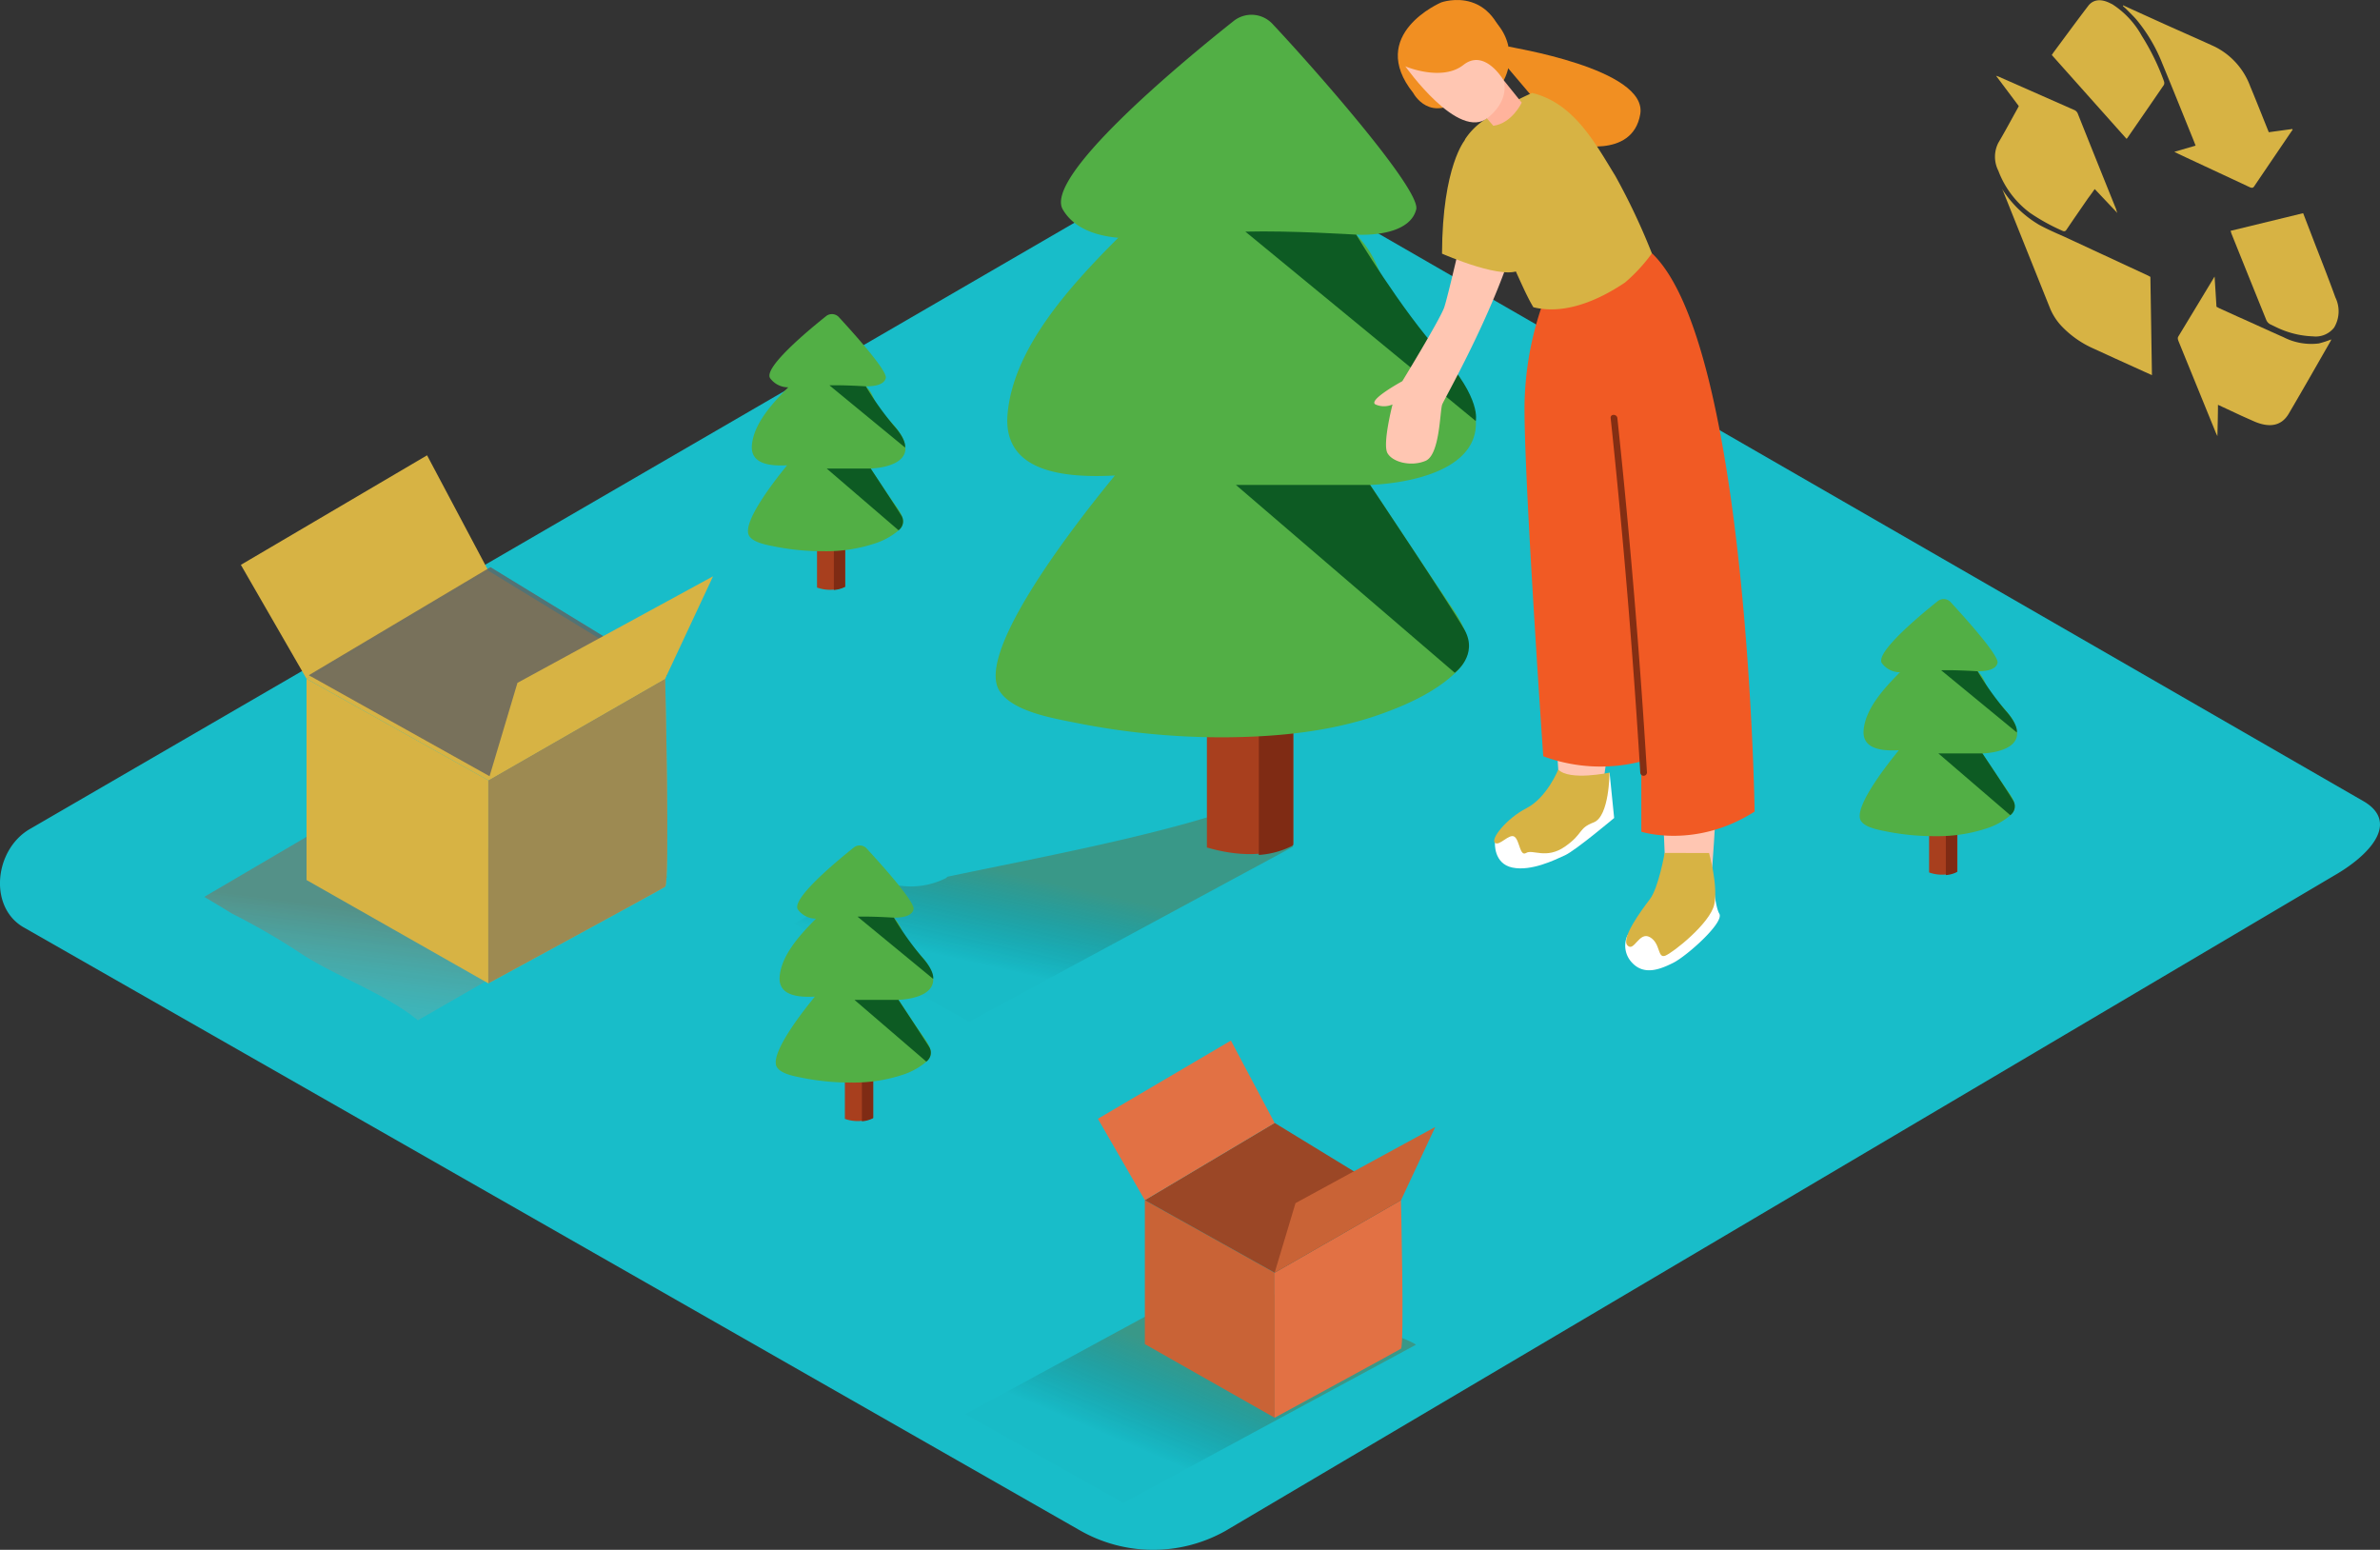 <svg xmlns="http://www.w3.org/2000/svg" xmlns:xlink="http://www.w3.org/1999/xlink" width="609.553" height="396.896" viewBox="0 0 609.553 396.896"><rect x="0" y="0" width="609.553" height="396.896" fill="#333333" stroke="none"/><defs><linearGradient id="a" x1="0.318" y1="0.706" x2="0.514" y2="0.335" gradientUnits="objectBoundingBox"><stop offset="0" stop-opacity="0.031"/><stop offset="0.97" stop-color="#7f4a00"/></linearGradient><linearGradient id="b" x1="0.307" y1="0.754" x2="0.502" y2="0.474" xlink:href="#a"/><linearGradient id="c" x1="0.153" y1="1.482" x2="0.454" y2="0.479" gradientUnits="objectBoundingBox"><stop offset="0" stop-color="#fff" stop-opacity="0"/><stop offset="1" stop-color="#d43500"/></linearGradient></defs><g transform="translate(-20.203 -54.563)"><path d="M334.016,430.7,617.908,262.914c9.037-5.155,16.786-13.4,7.969-18.9L340.956,79.839c-4.278-2.646-10.772-4.38-15.119-1.85l-298,172.95c-9.037,5.24-10.652,19.912-1.615,25.152L296.579,430.424A37.8,37.8,0,0,0,334.016,430.7Z" transform="translate(0 15.936)" fill="#18bdc9"/><path d="M251.706,175c-20.136,7.147-52.95,13.178-73.875,17.61a1.546,1.546,0,0,1-.636.481,19.964,19.964,0,0,1-17.42,0l-21.183,11.493L183.4,229.719l83.033-44.828C264.55,183.436,265.227,179.45,251.706,175Z" transform="translate(85.007 86.48)" opacity="0.32" fill="url(#a)"/><path d="M222.248,222.788V121.32H200.12V223.663C207.765,225.891,215.806,226.241,222.248,222.788Z" transform="translate(129.188 47.935)" fill="#a83f1e"/><path d="M207.86,121.48V225.456a22.335,22.335,0,0,0,8.8-2.456V121.48Z" transform="translate(134.746 48.051)" fill="#7f2b14"/><path d="M264.533,177.176c13.744-.67,31.32-5.6,26.185-20.908-3.041-9.054-12.4-17.026-18.382-24.193s-4.656-12.027-11.339-19c5.692.241,13.947-.842,15.343-6.477,1.22-4.948-25.307-35.219-36.817-47.5a7.353,7.353,0,0,0-9.962-.722c-13.744,10.893-48.621,39.893-43.741,48.244,2.937,5.051,8.882,6.787,14.208,7.251C187.451,126.459,173.14,142.213,171.68,159c-1.254,14.551,13.624,16.494,27.489,15.754-9.586,11.648-35.6,44.841-29.671,54.978,3.131,5.308,13.235,7.079,19.191,8.264a190.7,190.7,0,0,0,39.343,3.8c13.142-.142,26.664-1.477,39.12-5.893,6.615-2.354,13.864-5.584,19.087-10.5,6.1-5.738,2.7-11.855-1.271-17.61C278.071,197.587,271.3,187.381,264.533,177.176Z" transform="translate(106.576 1.581)" fill="#52af45"/><path d="M234.239,89.886s-16.716-1.083-28.383-.773l59,48.5s1.581-5.636-8.848-17.18S234.239,89.886,234.239,89.886Z" transform="translate(133.307 24.769)" fill="#0d5b23"/><path d="M238.811,126.85H204.45l56.042,48.1s6.185-4.535,2.456-11.082S238.811,126.85,238.811,126.85Z" transform="translate(132.297 51.907)" fill="#0d5b23"/><path d="M250.138,86.83s-6.047,26.8-7.181,29.945-10.7,18.812-10.7,18.812-8.951,4.88-6.872,5.961a5.378,5.378,0,0,0,4.363,0s-2.611,10.1-1.3,12.457,6.1,3.539,9.775,1.975,3.642-12.765,4.244-14.415,19.4-34.121,21.287-54.737S250.138,86.83,250.138,86.83Z" transform="translate(147.102 16.591)" fill="#ffc6b2"/><path d="M241.114,75.37s-5.859,6.649-5.944,29.207c0,0,16.922,7.491,20.41,3.746l4.21-21.24" transform="translate(154.356 14.942)" fill="#d7b344"/><path d="M262.81,132.32s3.677,30.152,5.755,37.8,3.935,56.146,3.935,56.146,6.477,4.621,12.027,0c0,0,2.92-39.24,1.392-49.721s0-51.782,0-51.782" transform="translate(174.203 50.405)" fill="#ffc6b2"/><path d="M250.588,125.737s-.739,22.232,0,29.568,3.916,53.758,3.916,53.758a8.254,8.254,0,0,0,10.755,0s3.558-22.971,3.131-27.368-1.168-59.873-1.168-59.873" transform="translate(165.191 48.295)" fill="#ffc6b2"/><path d="M245.714,61.5c0,.121,35.787,5.653,33.776,17.335s-17.439,7.57-17.439,7.57L244.15,65.28" transform="translate(160.804 4.982)" fill="#f18f22"/><path d="M263.046,201.231a6.306,6.306,0,0,0,1.2,6.992c3.092,3.3,7.147,1.718,10.565,0s13.108-10.308,11.769-12.559-1.839-11.734-1.839-11.734" transform="translate(173.965 92.893)" fill="#fff"/><path d="M272.484,181.7s-1.565,8.934-3.78,11.837-7.456,10-5.755,11.837,2.973-3.676,5.755-2.1,1.907,5.532,3.935,4.742,11.493-8.315,12.542-13.093-1.323-13.2-1.323-13.2" transform="translate(174.062 91.292)" fill="#d7b344"/><path d="M243.063,187.694s-.379,5.325,4.45,6.34,10.824-1.924,13.52-3.161,12.559-9.535,12.559-9.535l-1.168-11.6" transform="translate(160.018 82.704)" fill="#fff"/><path d="M259.364,169.27s-2.886,7.181-8.112,9.879-9.277,7.92-8.112,8.882,3.676-2.509,5.016-1.547,1.341,5.155,2.989,4.14,5.155,1.718,9.948-1.632,3.282-4.639,7.336-6.185,4.054-12.748,4.054-12.748S262.25,172.243,259.364,169.27Z" transform="translate(159.935 82.366)" fill="#d7b344"/><path d="M251.68,106.5a81.846,81.846,0,0,0-4.14,22.334c-.756,13.47,4.725,92.276,4.725,92.276a42.075,42.075,0,0,0,25.118,1.323v18.005s13.864,4.5,29.017-5.155c0,0-1.718-119.593-26.269-142.958" transform="translate(163.186 27.121)" fill="#f15a24"/><path d="M279.6,116.955a43.159,43.159,0,0,0,6.872-7.456,167.214,167.214,0,0,0-9.38-19.861c-5.342-8.711-10.7-18.658-21.287-21.217a70.442,70.442,0,0,0-12.18,6.872,17.335,17.335,0,0,0-5.016,5c-.206,8.59.515,14.019,5.6,20.427s8.487,16.922,11.906,22.575C263.817,125.2,272.27,121.885,279.6,116.955Z" transform="translate(156.806 9.951)" fill="#d7b344"/><path d="M246.767,66.55l4.57,5.692s-2.473,5.291-7.268,5.927l-2.989-3.435" transform="translate(158.599 8.608)" fill="#ffb39c"/><path d="M245.6,79.247c-8.779,7.319-13.057-.854-13.057-.854-12.027-15.049,7.147-23.211,7.147-23.211s14.93-5.429,17.4,15.858" transform="translate(149.625 0)" fill="#f18f22"/><path d="M229.71,69.005s13.642,19.346,21.2,13.093,2.663-12.714,2.663-12.714S246.7,56.275,238.39,58.354,229.71,69.005,229.71,69.005Z" transform="translate(150.435 2.563)" fill="#ffc6b2"/><path d="M230.413,70.966s9.346,3.969,14.862-.379,10.308,3.969,10.308,3.969a12.9,12.9,0,0,0-1.151-13.847c-2.9-4.295-13.624-7.508-19.053-3.435S226.5,67.806,230.413,70.966Z" transform="translate(149.732 0.602)" fill="#f18f22"/><path d="M262.031,117.222c-.121-1.083-1.839-1.1-1.718,0q4.81,45.288,7.577,90.746a.859.859,0,0,0,1.718,0Q266.843,162.507,262.031,117.222Z" transform="translate(172.405 44.406)" fill="#842e13"/><path d="M212.478,241.889c-10.308-7.061,23.3,16.047,14.208,7.336L164.12,283.192l40.461,22.7,74.94-40.495C275.379,262.059,216.778,244.777,212.478,241.889Z" transform="translate(103.338 133.531)" opacity="0.32" fill="url(#b)"/><path d="M224.114,289.176V252.033L190.87,233.461V270.32Z" transform="translate(122.546 128.457)" fill="#c96336"/><path d="M210.22,252.032l32.35-18.572s.894,37.454,0,38.037-32.35,17.678-32.35,17.678Z" transform="translate(136.44 128.457)" fill="#e27144"/><path d="M256.482,241.726l-32.367-19.781-33.244,19.781L224.115,260.3Z" transform="translate(122.547 120.19)" fill="#9b4726"/><path d="M195.9,250.542,183.87,229.7l34.069-20.032,11.2,21.1Z" transform="translate(117.52 111.375)" fill="#e27144"/><path d="M242.588,241.294l8.762-18.744-35.787,19.5-5.344,17.816Z" transform="translate(136.44 120.623)" fill="#c96336"/><path d="M354.277,95.8c.172,2.714.326,5.155.481,7.7l.7.379,4.7,2.135c3.9,1.718,7.817,3.558,11.734,5.274A15.6,15.6,0,0,0,381,112.9a26.522,26.522,0,0,0,3.161-1.03,2.6,2.6,0,0,1-.172.427c-3.558,6.2-7.1,12.438-10.72,18.589-1.85,3.144-4.914,3.7-8.882,1.975l-3.131-1.392-5.155-2.405-.962-.447c0,2.611-.085,5.155-.142,8.024-.258-.549-.4-.824-.515-1.138L345.1,112.479c-.206-.515-.361-.928-.121-1.341q4.535-7.473,9.037-14.943a3.617,3.617,0,0,1,.258-.4Z" transform="translate(233.117 29.612)" fill="#d7b344"/><path d="M318.65,82.71a28.193,28.193,0,0,0,9.467,9.192c1.375.756,2.749,1.392,4.14,2.028l.687.309,1.718.756,21.389,9.931.6.326.4,25.169-1.718-.773-7.92-3.591-5.274-2.419a25.463,25.463,0,0,1-7.989-5.515,15.015,15.015,0,0,1-3.195-4.81q-6.013-15-12.027-30.014Z" transform="translate(214.298 20.212)" fill="#d7b344"/><path d="M371.309,86.34l3.23,8.384c1.718,4.4,3.435,8.779,5.016,13.16a8.112,8.112,0,0,1-.309,7.749,6,6,0,0,1-5.429,2.25,23.435,23.435,0,0,1-9.45-2.371l-1.6-.773a2.353,2.353,0,0,1-.854-.945q-4.528-11.166-9.007-22.333a2.326,2.326,0,0,0-.189-.6Z" transform="translate(238.762 22.818)" fill="#d7b344"/><path d="M337.837,74.594a1.718,1.718,0,0,1,1.013,1.066q4.861,12.18,9.792,24.4a4.276,4.276,0,0,0,.309.945l-5.806-6.134c-.569.807-1.117,1.581-1.718,2.371-1.839,2.68-3.7,5.344-5.515,8.041-.258.4-.549.515-1.083.258a51.541,51.541,0,0,1-8.281-4.587,23.908,23.908,0,0,1-8.092-10.789,7.869,7.869,0,0,1,0-7.13c1.718-2.9,3.3-5.893,4.948-8.83l.292-.583-5.825-7.766c.309.1.464.142.619.206Z" transform="translate(213.546 8.107)" fill="#d7b344"/><path d="M340.879,55.284l.7.343a22.577,22.577,0,0,1,7.543,8.092,59.429,59.429,0,0,1,5.67,11.6,1.323,1.323,0,0,1,0,.945c-3.109,4.554-6.253,9.088-9.38,13.623a1.1,1.1,0,0,1-.206.189L326.07,68.616l.4-.6c2.973-4,5.927-8.041,8.966-12.027C336.7,54.391,338.629,54.2,340.879,55.284Z" transform="translate(219.626 0.03)" fill="#d7b344"/><path d="M360.159,65.934a18.452,18.452,0,0,1,9.122,10.205c1.615,3.865,3.131,7.732,4.742,11.717l6.013-.824.1.172-.653.945c-3.058,4.518-6.134,9.02-9.192,13.555-.292.464-.636.464-1.2.206-6.134-2.886-12.25-5.7-18.382-8.59l-.877-.447,5.446-1.581L354.78,90c-2.68-6.6-5.325-13.212-8.058-19.808a41.233,41.233,0,0,0-6.494-11.048c-.854-1.013-1.822-1.907-2.732-2.846-.258-.258-.549-.481-.807-.722V55.35L342,57.769l5.308,2.405C351.62,62.12,355.9,63.974,360.159,65.934Z" transform="translate(227.251 0.567)" fill="#d7b344"/><path d="M149.2,155.945V122.58H142v33.605a9.707,9.707,0,0,0,7.2-.24Z" transform="translate(87.455 48.841)" fill="#a83f1e"/><path d="M144.51,122.64v34.121a7.3,7.3,0,0,0,2.886-.807V122.64Z" transform="translate(89.257 48.883)" fill="#7f2b14"/><path d="M163.138,140.926c4.518-.223,10.308-1.839,8.59-6.872-1-2.973-4.072-5.584-6.03-7.937s-1.528-3.935-3.729-6.236c1.873,0,4.587-.275,5.034-2.135s-8.315-11.563-12.027-15.6a2.419,2.419,0,0,0-3.265-.241c-4.484,3.573-15.96,13.093-14.364,15.841a5.721,5.721,0,0,0,4.673,2.388c-4.127,4.14-8.83,9.311-9.311,14.809-.413,4.776,4.467,5.408,9.02,5.155-3.144,3.831-11.682,14.724-9.741,18.039,1.03,1.718,4.346,2.32,6.306,2.714a62.617,62.617,0,0,0,12.919,1.254,39.791,39.791,0,0,0,12.851-1.941,17.989,17.989,0,0,0,6.27-3.435c2.009-1.89.877-3.882-.413-5.789C167.5,147.627,165.284,144.276,163.138,140.926Z" transform="translate(80.064 33.62)" fill="#52af45"/><path d="M153.161,112.265s-5.5-.361-9.311-.258l19.363,15.926s.515-1.85-2.9-5.636a77.942,77.942,0,0,1-7.148-10.033Z" transform="translate(88.783 41.236)" fill="#0d5b23"/><path d="M154.71,124.4H143.44l18.4,15.807a2.8,2.8,0,0,0,.807-3.642C161.341,134.416,154.71,124.4,154.71,124.4Z" transform="translate(88.49 50.148)" fill="#0d5b23"/><path d="M153.4,235.092V201.78H146.15v33.605a9.707,9.707,0,0,0,7.251-.292Z" transform="translate(90.435 105.709)" fill="#a83f1e"/><path d="M148.69,201.84v34.121a7.3,7.3,0,0,0,2.886-.807V201.84Z" transform="translate(92.26 105.752)" fill="#7f2b14"/><path d="M167.278,220.126c4.518-.223,10.308-1.839,8.59-6.872-1-2.973-4.072-5.584-6.03-7.937s-1.528-3.935-3.729-6.236c1.873,0,4.587-.275,5.034-2.135s-8.315-11.563-12.027-15.6a2.419,2.419,0,0,0-3.265-.241c-4.484,3.573-15.96,13.093-14.364,15.841a5.721,5.721,0,0,0,4.673,2.388c-4.127,4.14-8.83,9.311-9.311,14.809-.413,4.776,4.467,5.408,9.02,5.155-3.144,3.831-11.682,14.724-9.741,18.039,1.03,1.718,4.346,2.32,6.306,2.714a62.616,62.616,0,0,0,12.919,1.254,39.79,39.79,0,0,0,12.851-1.941,17.989,17.989,0,0,0,6.27-3.435c2.009-1.89.877-3.882-.413-5.789C171.709,226.826,169.493,223.476,167.278,220.126Z" transform="translate(83.035 90.49)" fill="#52af45"/><path d="M157.351,191.465s-5.5-.361-9.311-.258L167.4,207.134s.515-1.85-2.9-5.636a77.942,77.942,0,0,1-7.147-10.033Z" transform="translate(91.793 98.104)" fill="#0d5b23"/><path d="M158.851,203.6H147.58l18.4,15.807a2.8,2.8,0,0,0,.807-3.642C165.481,213.616,158.851,203.6,158.851,203.6Z" transform="translate(91.461 107.016)" fill="#0d5b23"/><path d="M315.031,198.379V165.05H307.78v33.605a9.707,9.707,0,0,0,7.251-.275Z" transform="translate(206.492 79.336)" fill="#a83f1e"/><path d="M310.28,165.11v34.172a7.3,7.3,0,0,0,2.886-.807V165.11Z" transform="translate(208.287 79.38)" fill="#7f2b14"/><path d="M328.867,183.4c4.518-.223,10.308-1.839,8.59-6.872-1-2.973-4.072-5.584-6.03-7.937s-1.528-3.935-3.729-6.236c1.873,0,4.587-.275,5.034-2.135s-8.315-11.563-12.027-15.6a2.419,2.419,0,0,0-3.265-.241c-4.484,3.573-15.96,13.093-14.362,15.841a5.721,5.721,0,0,0,4.674,2.388c-4.127,4.14-8.83,9.311-9.311,14.809-.413,4.776,4.467,5.408,9.02,5.155-3.144,3.831-11.682,14.724-9.741,18.039,1.03,1.718,4.346,2.32,6.306,2.714a62.629,62.629,0,0,0,12.919,1.254,39.793,39.793,0,0,0,12.851-1.941,17.988,17.988,0,0,0,6.27-3.435c2.009-1.89.877-3.882-.413-5.789C333.3,190.1,331.049,186.746,328.867,183.4Z" transform="translate(199.064 64.116)" fill="#52af45"/><path d="M318.891,154.735s-5.5-.361-9.311-.258L328.943,170.4s.515-1.85-2.9-5.636a77.959,77.959,0,0,1-7.147-10.033Z" transform="translate(207.785 71.731)" fill="#0d5b23"/><path d="M320.441,166.87H309.17l18.4,15.807a2.8,2.8,0,0,0,.807-3.642C327.158,176.886,320.441,166.87,320.441,166.87Z" transform="translate(207.49 80.642)" fill="#0d5b23"/><path d="M57.591,200.391a174.347,174.347,0,0,1,17.439,10.067c8.865,5.927,22.128,10.531,30.341,17.352l63.877-36.732-86.194-13.9L50.65,196.2Q54.155,198.244,57.591,200.391Z" transform="translate(21.862 88.046)" opacity="0.32" fill="url(#c)"/><path d="M112.459,233.74v-52L65.9,155.74v51.541Z" transform="translate(32.812 72.651)" fill="#d7b344"/><path d="M93,181.735l45.288-25.995s1.254,52.418,0,53.259S93,233.74,93,233.74Z" transform="translate(52.271 72.651)" fill="#d7b344"/><path d="M157.747,167.308,112.459,139.63,65.9,167.308l46.559,26.012Z" transform="translate(32.812 61.083)" fill="#d7b344"/><path d="M72.93,179.658,56.11,150.484,103.8,122.43l15.686,29.551Z" transform="translate(25.782 48.733)" fill="#d7b344"/><path d="M93,181.735l45.288-25.995s1.254,52.418,0,53.259S93,233.74,93,233.74Z" transform="translate(52.271 72.651)" fill="#606060" opacity="0.49"/><path d="M158.058,166.778,112.77,139.1,66.234,166.778l46.536,25.995Z" transform="translate(33.05 60.702)" fill="#606060" opacity="0.8"/><path d="M138.288,166.7l12.267-26.235-50.094,27.283L93,192.718Z" transform="translate(52.271 61.684)" fill="#d7b344"/></g></svg>